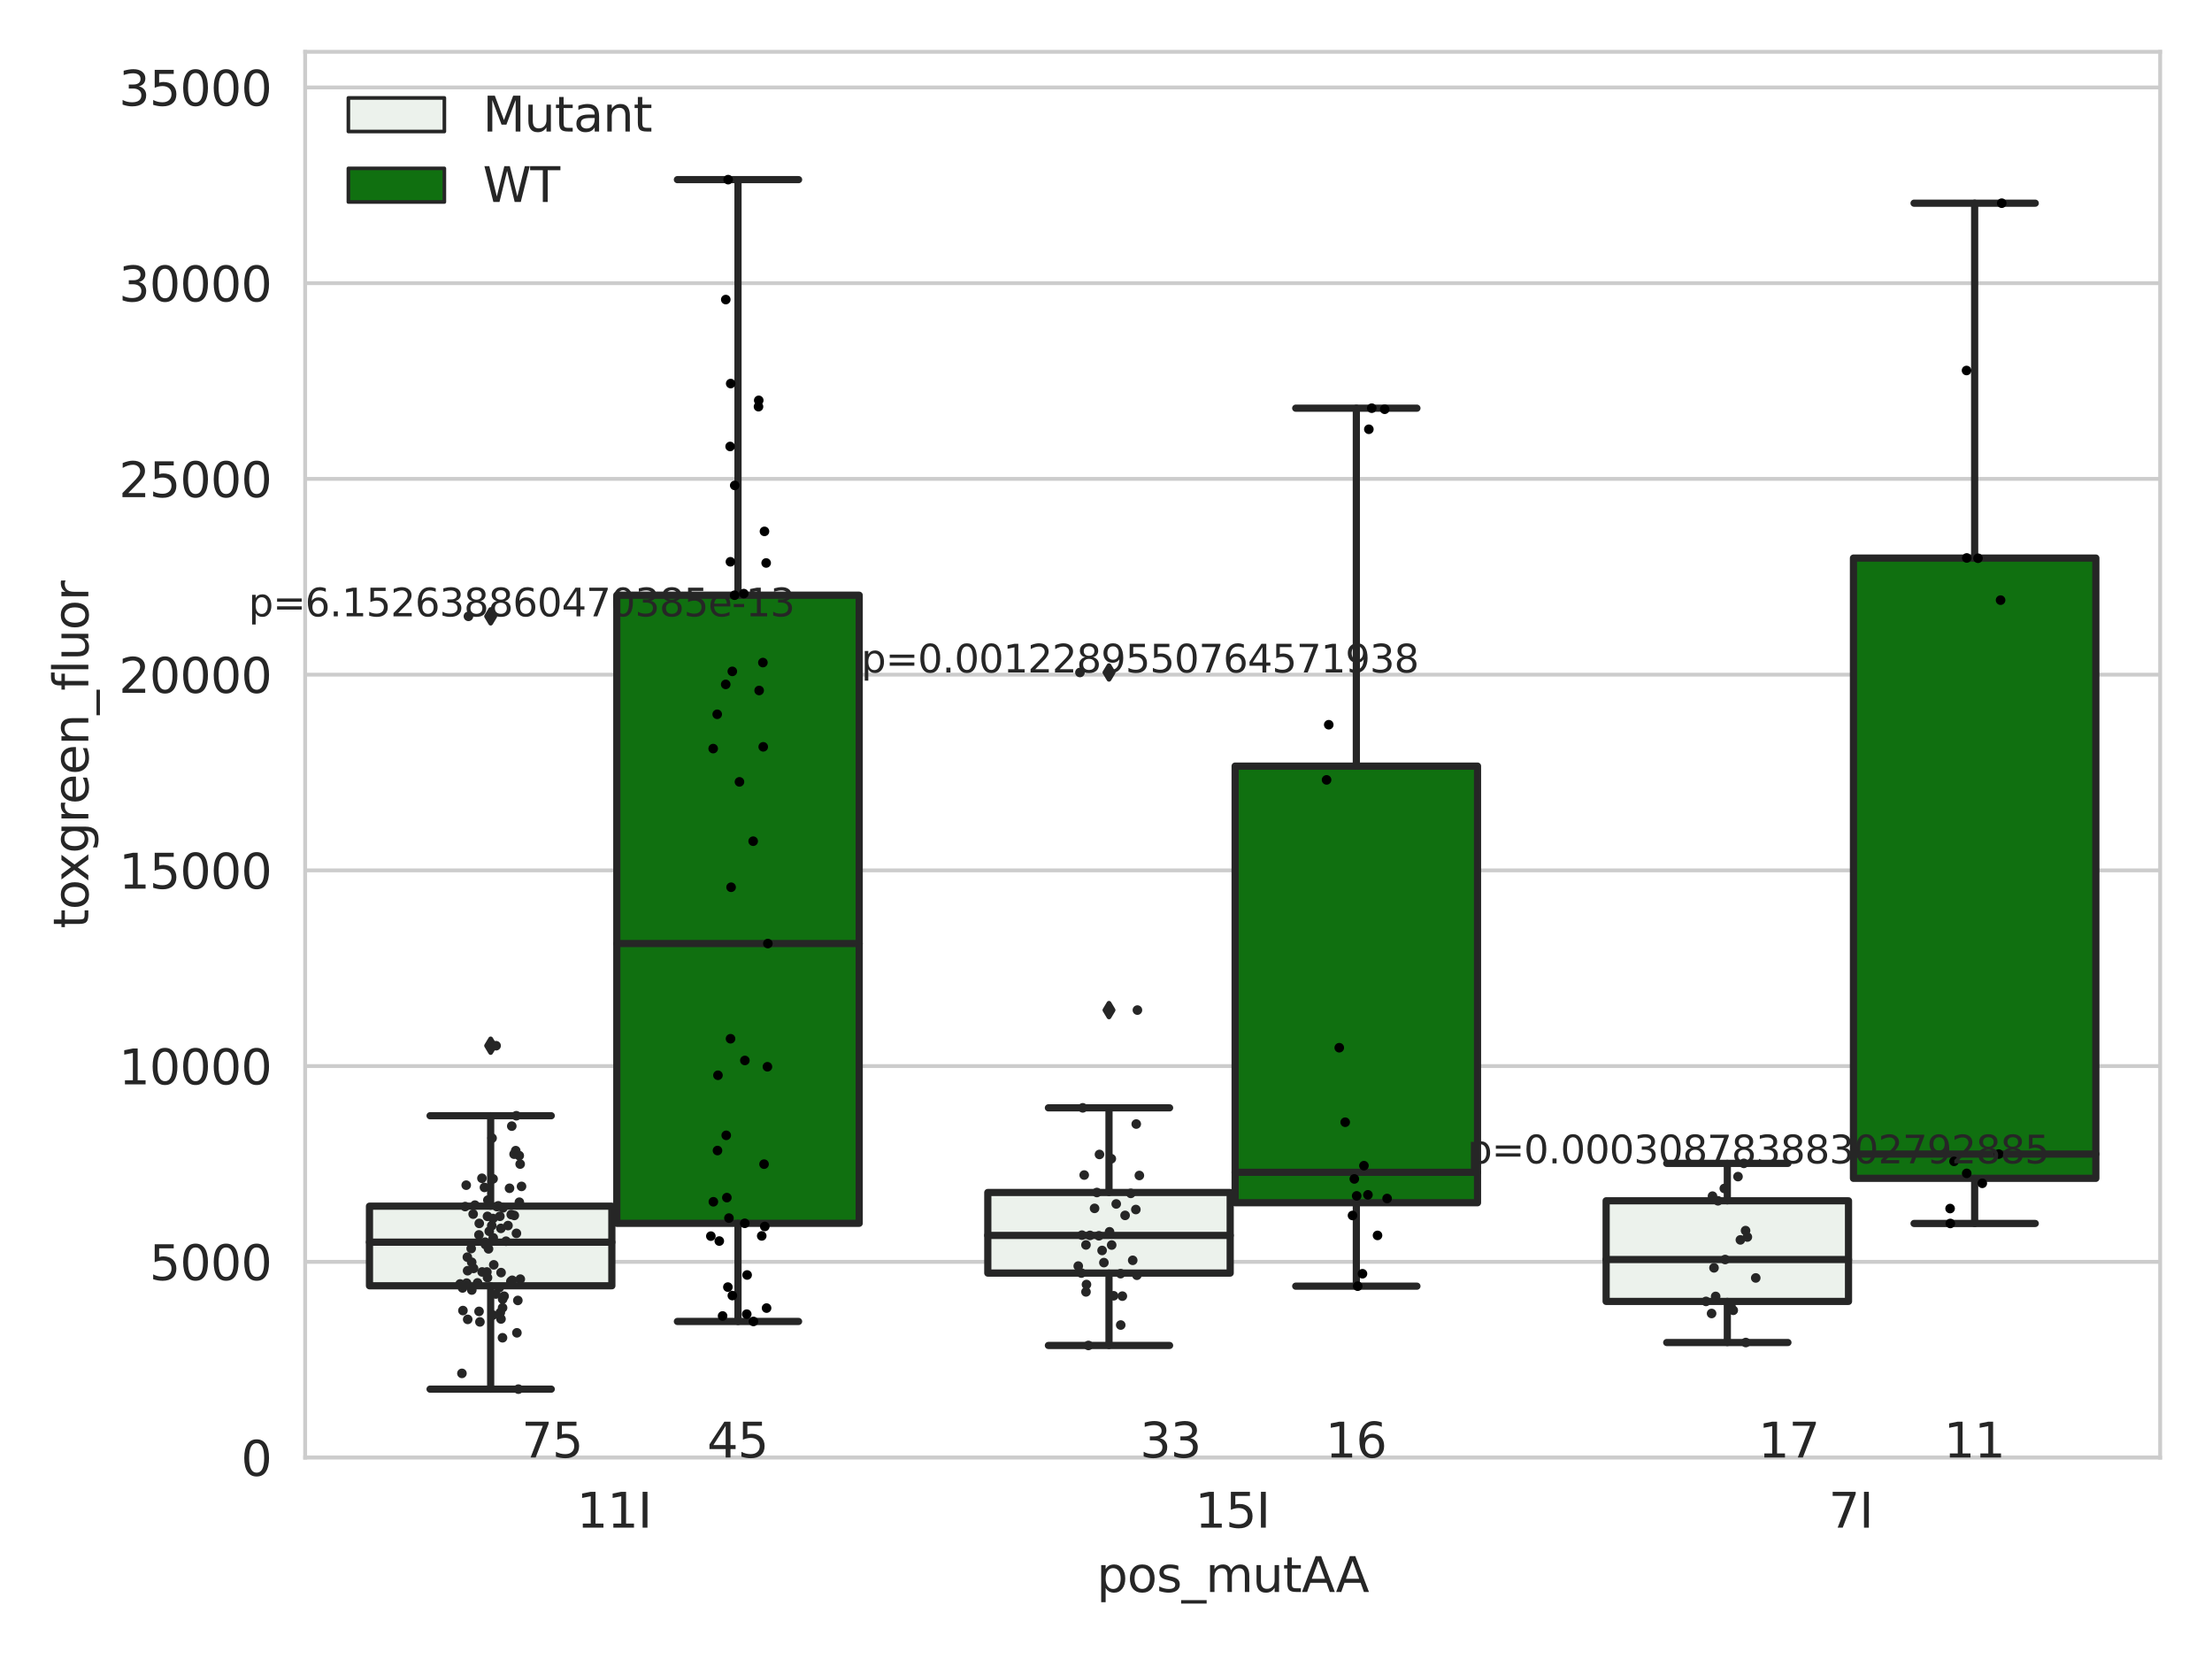 <?xml version="1.0" encoding="utf-8" standalone="no"?>
<!DOCTYPE svg PUBLIC "-//W3C//DTD SVG 1.1//EN"
  "http://www.w3.org/Graphics/SVG/1.1/DTD/svg11.dtd">
<svg xmlns:xlink="http://www.w3.org/1999/xlink" width="460.8pt" height="345.6pt" viewBox="0 0 460.8 345.6" xmlns="http://www.w3.org/2000/svg" version="1.1">
 <defs>
  <style type="text/css">*{stroke-linejoin: round; stroke-linecap: butt}</style>
 </defs>
 <g id="figure_1">
  <g id="patch_1">
   <path d="M 0 345.6 
L 460.8 345.6 
L 460.8 0 
L 0 0 
z
" style="fill: #ffffff"/>
  </g>
  <g id="axes_1">
   <g id="patch_2">
    <path d="M 63.571 303.64 
L 450 303.64 
L 450 10.8 
L 63.571 10.8 
z
" style="fill: #ffffff"/>
   </g>
   <g id="matplotlib.axis_1">
    <g id="xtick_1">
     <g id="text_1">
      <!-- 11I -->
      <g style="fill: #262626" transform="translate(120.139 318.238)scale(0.1 -0.1)">
       <defs>
        <path id="DejaVuSans-31" d="M 794 531 
L 1825 531 
L 1825 4091 
L 703 3866 
L 703 4441 
L 1819 4666 
L 2450 4666 
L 2450 531 
L 3481 531 
L 3481 0 
L 794 0 
L 794 531 
z
" transform="scale(0.016)"/>
        <path id="DejaVuSans-49" d="M 628 4666 
L 1259 4666 
L 1259 0 
L 628 0 
L 628 4666 
z
" transform="scale(0.016)"/>
       </defs>
       <use xlink:href="#DejaVuSans-31"/>
       <use xlink:href="#DejaVuSans-31" x="63.623"/>
       <use xlink:href="#DejaVuSans-49" x="127.246"/>
      </g>
     </g>
    </g>
    <g id="xtick_2">
     <g id="text_2">
      <!-- 15I -->
      <g style="fill: #262626" transform="translate(248.948 318.238)scale(0.1 -0.1)">
       <defs>
        <path id="DejaVuSans-35" d="M 691 4666 
L 3169 4666 
L 3169 4134 
L 1269 4134 
L 1269 2991 
Q 1406 3038 1543 3061 
Q 1681 3084 1819 3084 
Q 2600 3084 3056 2656 
Q 3513 2228 3513 1497 
Q 3513 744 3044 326 
Q 2575 -91 1722 -91 
Q 1428 -91 1123 -41 
Q 819 9 494 109 
L 494 744 
Q 775 591 1075 516 
Q 1375 441 1709 441 
Q 2250 441 2565 725 
Q 2881 1009 2881 1497 
Q 2881 1984 2565 2268 
Q 2250 2553 1709 2553 
Q 1456 2553 1204 2497 
Q 953 2441 691 2322 
L 691 4666 
z
" transform="scale(0.016)"/>
       </defs>
       <use xlink:href="#DejaVuSans-31"/>
       <use xlink:href="#DejaVuSans-35" x="63.623"/>
       <use xlink:href="#DejaVuSans-49" x="127.246"/>
      </g>
     </g>
    </g>
    <g id="xtick_3">
     <g id="text_3">
      <!-- 7I -->
      <g style="fill: #262626" transform="translate(380.939 318.238)scale(0.1 -0.1)">
       <defs>
        <path id="DejaVuSans-37" d="M 525 4666 
L 3525 4666 
L 3525 4397 
L 1831 0 
L 1172 0 
L 2766 4134 
L 525 4134 
L 525 4666 
z
" transform="scale(0.016)"/>
       </defs>
       <use xlink:href="#DejaVuSans-37"/>
       <use xlink:href="#DejaVuSans-49" x="63.623"/>
      </g>
     </g>
    </g>
    <g id="text_4">
     <!-- pos_mutAA -->
     <g style="fill: #262626" transform="translate(228.47 331.638)scale(0.1 -0.1)">
      <defs>
       <path id="DejaVuSans-70" d="M 1159 525 
L 1159 -1331 
L 581 -1331 
L 581 3500 
L 1159 3500 
L 1159 2969 
Q 1341 3281 1617 3432 
Q 1894 3584 2278 3584 
Q 2916 3584 3314 3078 
Q 3713 2572 3713 1747 
Q 3713 922 3314 415 
Q 2916 -91 2278 -91 
Q 1894 -91 1617 61 
Q 1341 213 1159 525 
z
M 3116 1747 
Q 3116 2381 2855 2742 
Q 2594 3103 2138 3103 
Q 1681 3103 1420 2742 
Q 1159 2381 1159 1747 
Q 1159 1113 1420 752 
Q 1681 391 2138 391 
Q 2594 391 2855 752 
Q 3116 1113 3116 1747 
z
" transform="scale(0.016)"/>
       <path id="DejaVuSans-6f" d="M 1959 3097 
Q 1497 3097 1228 2736 
Q 959 2375 959 1747 
Q 959 1119 1226 758 
Q 1494 397 1959 397 
Q 2419 397 2687 759 
Q 2956 1122 2956 1747 
Q 2956 2369 2687 2733 
Q 2419 3097 1959 3097 
z
M 1959 3584 
Q 2709 3584 3137 3096 
Q 3566 2609 3566 1747 
Q 3566 888 3137 398 
Q 2709 -91 1959 -91 
Q 1206 -91 779 398 
Q 353 888 353 1747 
Q 353 2609 779 3096 
Q 1206 3584 1959 3584 
z
" transform="scale(0.016)"/>
       <path id="DejaVuSans-73" d="M 2834 3397 
L 2834 2853 
Q 2591 2978 2328 3040 
Q 2066 3103 1784 3103 
Q 1356 3103 1142 2972 
Q 928 2841 928 2578 
Q 928 2378 1081 2264 
Q 1234 2150 1697 2047 
L 1894 2003 
Q 2506 1872 2764 1633 
Q 3022 1394 3022 966 
Q 3022 478 2636 193 
Q 2250 -91 1575 -91 
Q 1294 -91 989 -36 
Q 684 19 347 128 
L 347 722 
Q 666 556 975 473 
Q 1284 391 1588 391 
Q 1994 391 2212 530 
Q 2431 669 2431 922 
Q 2431 1156 2273 1281 
Q 2116 1406 1581 1522 
L 1381 1569 
Q 847 1681 609 1914 
Q 372 2147 372 2553 
Q 372 3047 722 3315 
Q 1072 3584 1716 3584 
Q 2034 3584 2315 3537 
Q 2597 3491 2834 3397 
z
" transform="scale(0.016)"/>
       <path id="DejaVuSans-5f" d="M 3263 -1063 
L 3263 -1509 
L -63 -1509 
L -63 -1063 
L 3263 -1063 
z
" transform="scale(0.016)"/>
       <path id="DejaVuSans-6d" d="M 3328 2828 
Q 3544 3216 3844 3400 
Q 4144 3584 4550 3584 
Q 5097 3584 5394 3201 
Q 5691 2819 5691 2113 
L 5691 0 
L 5113 0 
L 5113 2094 
Q 5113 2597 4934 2840 
Q 4756 3084 4391 3084 
Q 3944 3084 3684 2787 
Q 3425 2491 3425 1978 
L 3425 0 
L 2847 0 
L 2847 2094 
Q 2847 2600 2669 2842 
Q 2491 3084 2119 3084 
Q 1678 3084 1418 2786 
Q 1159 2488 1159 1978 
L 1159 0 
L 581 0 
L 581 3500 
L 1159 3500 
L 1159 2956 
Q 1356 3278 1631 3431 
Q 1906 3584 2284 3584 
Q 2666 3584 2933 3390 
Q 3200 3197 3328 2828 
z
" transform="scale(0.016)"/>
       <path id="DejaVuSans-75" d="M 544 1381 
L 544 3500 
L 1119 3500 
L 1119 1403 
Q 1119 906 1312 657 
Q 1506 409 1894 409 
Q 2359 409 2629 706 
Q 2900 1003 2900 1516 
L 2900 3500 
L 3475 3500 
L 3475 0 
L 2900 0 
L 2900 538 
Q 2691 219 2414 64 
Q 2138 -91 1772 -91 
Q 1169 -91 856 284 
Q 544 659 544 1381 
z
M 1991 3584 
L 1991 3584 
z
" transform="scale(0.016)"/>
       <path id="DejaVuSans-74" d="M 1172 4494 
L 1172 3500 
L 2356 3500 
L 2356 3053 
L 1172 3053 
L 1172 1153 
Q 1172 725 1289 603 
Q 1406 481 1766 481 
L 2356 481 
L 2356 0 
L 1766 0 
Q 1100 0 847 248 
Q 594 497 594 1153 
L 594 3053 
L 172 3053 
L 172 3500 
L 594 3500 
L 594 4494 
L 1172 4494 
z
" transform="scale(0.016)"/>
       <path id="DejaVuSans-41" d="M 2188 4044 
L 1331 1722 
L 3047 1722 
L 2188 4044 
z
M 1831 4666 
L 2547 4666 
L 4325 0 
L 3669 0 
L 3244 1197 
L 1141 1197 
L 716 0 
L 50 0 
L 1831 4666 
z
" transform="scale(0.016)"/>
      </defs>
      <use xlink:href="#DejaVuSans-70"/>
      <use xlink:href="#DejaVuSans-6f" x="63.477"/>
      <use xlink:href="#DejaVuSans-73" x="124.658"/>
      <use xlink:href="#DejaVuSans-5f" x="176.758"/>
      <use xlink:href="#DejaVuSans-6d" x="226.758"/>
      <use xlink:href="#DejaVuSans-75" x="324.17"/>
      <use xlink:href="#DejaVuSans-74" x="387.549"/>
      <use xlink:href="#DejaVuSans-41" x="426.758"/>
      <use xlink:href="#DejaVuSans-41" x="497.916"/>
     </g>
    </g>
   </g>
   <g id="matplotlib.axis_2">
    <g id="ytick_1">
     <g id="line2d_1">
      <path d="M 63.571 303.64 
L 450 303.64 
" clip-path="url(#p77d398d82b)" style="fill: none; stroke: #cccccc; stroke-width: 0.8; stroke-linecap: round"/>
     </g>
     <g id="text_5">
      <!-- 0 -->
      <g style="fill: #262626" transform="translate(50.209 307.439)scale(0.1 -0.1)">
       <defs>
        <path id="DejaVuSans-30" d="M 2034 4250 
Q 1547 4250 1301 3770 
Q 1056 3291 1056 2328 
Q 1056 1369 1301 889 
Q 1547 409 2034 409 
Q 2525 409 2770 889 
Q 3016 1369 3016 2328 
Q 3016 3291 2770 3770 
Q 2525 4250 2034 4250 
z
M 2034 4750 
Q 2819 4750 3233 4129 
Q 3647 3509 3647 2328 
Q 3647 1150 3233 529 
Q 2819 -91 2034 -91 
Q 1250 -91 836 529 
Q 422 1150 422 2328 
Q 422 3509 836 4129 
Q 1250 4750 2034 4750 
z
" transform="scale(0.016)"/>
       </defs>
       <use xlink:href="#DejaVuSans-30"/>
      </g>
     </g>
    </g>
    <g id="ytick_2">
     <g id="line2d_2">
      <path d="M 63.571 262.865 
L 450 262.865 
" clip-path="url(#p77d398d82b)" style="fill: none; stroke: #cccccc; stroke-width: 0.8; stroke-linecap: round"/>
     </g>
     <g id="text_6">
      <!-- 5000 -->
      <g style="fill: #262626" transform="translate(31.121 266.664)scale(0.1 -0.1)">
       <use xlink:href="#DejaVuSans-35"/>
       <use xlink:href="#DejaVuSans-30" x="63.623"/>
       <use xlink:href="#DejaVuSans-30" x="127.246"/>
       <use xlink:href="#DejaVuSans-30" x="190.869"/>
      </g>
     </g>
    </g>
    <g id="ytick_3">
     <g id="line2d_3">
      <path d="M 63.571 222.09 
L 450 222.09 
" clip-path="url(#p77d398d82b)" style="fill: none; stroke: #cccccc; stroke-width: 0.8; stroke-linecap: round"/>
     </g>
     <g id="text_7">
      <!-- 10000 -->
      <g style="fill: #262626" transform="translate(24.759 225.889)scale(0.1 -0.1)">
       <use xlink:href="#DejaVuSans-31"/>
       <use xlink:href="#DejaVuSans-30" x="63.623"/>
       <use xlink:href="#DejaVuSans-30" x="127.246"/>
       <use xlink:href="#DejaVuSans-30" x="190.869"/>
       <use xlink:href="#DejaVuSans-30" x="254.492"/>
      </g>
     </g>
    </g>
    <g id="ytick_4">
     <g id="line2d_4">
      <path d="M 63.571 181.315 
L 450 181.315 
" clip-path="url(#p77d398d82b)" style="fill: none; stroke: #cccccc; stroke-width: 0.8; stroke-linecap: round"/>
     </g>
     <g id="text_8">
      <!-- 15000 -->
      <g style="fill: #262626" transform="translate(24.759 185.114)scale(0.1 -0.1)">
       <use xlink:href="#DejaVuSans-31"/>
       <use xlink:href="#DejaVuSans-35" x="63.623"/>
       <use xlink:href="#DejaVuSans-30" x="127.246"/>
       <use xlink:href="#DejaVuSans-30" x="190.869"/>
       <use xlink:href="#DejaVuSans-30" x="254.492"/>
      </g>
     </g>
    </g>
    <g id="ytick_5">
     <g id="line2d_5">
      <path d="M 63.571 140.539 
L 450 140.539 
" clip-path="url(#p77d398d82b)" style="fill: none; stroke: #cccccc; stroke-width: 0.8; stroke-linecap: round"/>
     </g>
     <g id="text_9">
      <!-- 20000 -->
      <g style="fill: #262626" transform="translate(24.759 144.339)scale(0.1 -0.1)">
       <defs>
        <path id="DejaVuSans-32" d="M 1228 531 
L 3431 531 
L 3431 0 
L 469 0 
L 469 531 
Q 828 903 1448 1529 
Q 2069 2156 2228 2338 
Q 2531 2678 2651 2914 
Q 2772 3150 2772 3378 
Q 2772 3750 2511 3984 
Q 2250 4219 1831 4219 
Q 1534 4219 1204 4116 
Q 875 4013 500 3803 
L 500 4441 
Q 881 4594 1212 4672 
Q 1544 4750 1819 4750 
Q 2544 4750 2975 4387 
Q 3406 4025 3406 3419 
Q 3406 3131 3298 2873 
Q 3191 2616 2906 2266 
Q 2828 2175 2409 1742 
Q 1991 1309 1228 531 
z
" transform="scale(0.016)"/>
       </defs>
       <use xlink:href="#DejaVuSans-32"/>
       <use xlink:href="#DejaVuSans-30" x="63.623"/>
       <use xlink:href="#DejaVuSans-30" x="127.246"/>
       <use xlink:href="#DejaVuSans-30" x="190.869"/>
       <use xlink:href="#DejaVuSans-30" x="254.492"/>
      </g>
     </g>
    </g>
    <g id="ytick_6">
     <g id="line2d_6">
      <path d="M 63.571 99.764 
L 450 99.764 
" clip-path="url(#p77d398d82b)" style="fill: none; stroke: #cccccc; stroke-width: 0.8; stroke-linecap: round"/>
     </g>
     <g id="text_10">
      <!-- 25000 -->
      <g style="fill: #262626" transform="translate(24.759 103.564)scale(0.1 -0.1)">
       <use xlink:href="#DejaVuSans-32"/>
       <use xlink:href="#DejaVuSans-35" x="63.623"/>
       <use xlink:href="#DejaVuSans-30" x="127.246"/>
       <use xlink:href="#DejaVuSans-30" x="190.869"/>
       <use xlink:href="#DejaVuSans-30" x="254.492"/>
      </g>
     </g>
    </g>
    <g id="ytick_7">
     <g id="line2d_7">
      <path d="M 63.571 58.989 
L 450 58.989 
" clip-path="url(#p77d398d82b)" style="fill: none; stroke: #cccccc; stroke-width: 0.8; stroke-linecap: round"/>
     </g>
     <g id="text_11">
      <!-- 30000 -->
      <g style="fill: #262626" transform="translate(24.759 62.788)scale(0.1 -0.1)">
       <defs>
        <path id="DejaVuSans-33" d="M 2597 2516 
Q 3050 2419 3304 2112 
Q 3559 1806 3559 1356 
Q 3559 666 3084 287 
Q 2609 -91 1734 -91 
Q 1441 -91 1130 -33 
Q 819 25 488 141 
L 488 750 
Q 750 597 1062 519 
Q 1375 441 1716 441 
Q 2309 441 2620 675 
Q 2931 909 2931 1356 
Q 2931 1769 2642 2001 
Q 2353 2234 1838 2234 
L 1294 2234 
L 1294 2753 
L 1863 2753 
Q 2328 2753 2575 2939 
Q 2822 3125 2822 3475 
Q 2822 3834 2567 4026 
Q 2313 4219 1838 4219 
Q 1578 4219 1281 4162 
Q 984 4106 628 3988 
L 628 4550 
Q 988 4650 1302 4700 
Q 1616 4750 1894 4750 
Q 2613 4750 3031 4423 
Q 3450 4097 3450 3541 
Q 3450 3153 3228 2886 
Q 3006 2619 2597 2516 
z
" transform="scale(0.016)"/>
       </defs>
       <use xlink:href="#DejaVuSans-33"/>
       <use xlink:href="#DejaVuSans-30" x="63.623"/>
       <use xlink:href="#DejaVuSans-30" x="127.246"/>
       <use xlink:href="#DejaVuSans-30" x="190.869"/>
       <use xlink:href="#DejaVuSans-30" x="254.492"/>
      </g>
     </g>
    </g>
    <g id="ytick_8">
     <g id="line2d_8">
      <path d="M 63.571 18.214 
L 450 18.214 
" clip-path="url(#p77d398d82b)" style="fill: none; stroke: #cccccc; stroke-width: 0.8; stroke-linecap: round"/>
     </g>
     <g id="text_12">
      <!-- 35000 -->
      <g style="fill: #262626" transform="translate(24.759 22.013)scale(0.1 -0.1)">
       <use xlink:href="#DejaVuSans-33"/>
       <use xlink:href="#DejaVuSans-35" x="63.623"/>
       <use xlink:href="#DejaVuSans-30" x="127.246"/>
       <use xlink:href="#DejaVuSans-30" x="190.869"/>
       <use xlink:href="#DejaVuSans-30" x="254.492"/>
      </g>
     </g>
    </g>
    <g id="text_13">
     <!-- toxgreen_fluor -->
     <g style="fill: #262626" transform="translate(18.401 193.415)rotate(-90)scale(0.1 -0.1)">
      <defs>
       <path id="DejaVuSans-78" d="M 3513 3500 
L 2247 1797 
L 3578 0 
L 2900 0 
L 1881 1375 
L 863 0 
L 184 0 
L 1544 1831 
L 300 3500 
L 978 3500 
L 1906 2253 
L 2834 3500 
L 3513 3500 
z
" transform="scale(0.016)"/>
       <path id="DejaVuSans-67" d="M 2906 1791 
Q 2906 2416 2648 2759 
Q 2391 3103 1925 3103 
Q 1463 3103 1205 2759 
Q 947 2416 947 1791 
Q 947 1169 1205 825 
Q 1463 481 1925 481 
Q 2391 481 2648 825 
Q 2906 1169 2906 1791 
z
M 3481 434 
Q 3481 -459 3084 -895 
Q 2688 -1331 1869 -1331 
Q 1566 -1331 1297 -1286 
Q 1028 -1241 775 -1147 
L 775 -588 
Q 1028 -725 1275 -790 
Q 1522 -856 1778 -856 
Q 2344 -856 2625 -561 
Q 2906 -266 2906 331 
L 2906 616 
Q 2728 306 2450 153 
Q 2172 0 1784 0 
Q 1141 0 747 490 
Q 353 981 353 1791 
Q 353 2603 747 3093 
Q 1141 3584 1784 3584 
Q 2172 3584 2450 3431 
Q 2728 3278 2906 2969 
L 2906 3500 
L 3481 3500 
L 3481 434 
z
" transform="scale(0.016)"/>
       <path id="DejaVuSans-72" d="M 2631 2963 
Q 2534 3019 2420 3045 
Q 2306 3072 2169 3072 
Q 1681 3072 1420 2755 
Q 1159 2438 1159 1844 
L 1159 0 
L 581 0 
L 581 3500 
L 1159 3500 
L 1159 2956 
Q 1341 3275 1631 3429 
Q 1922 3584 2338 3584 
Q 2397 3584 2469 3576 
Q 2541 3569 2628 3553 
L 2631 2963 
z
" transform="scale(0.016)"/>
       <path id="DejaVuSans-65" d="M 3597 1894 
L 3597 1613 
L 953 1613 
Q 991 1019 1311 708 
Q 1631 397 2203 397 
Q 2534 397 2845 478 
Q 3156 559 3463 722 
L 3463 178 
Q 3153 47 2828 -22 
Q 2503 -91 2169 -91 
Q 1331 -91 842 396 
Q 353 884 353 1716 
Q 353 2575 817 3079 
Q 1281 3584 2069 3584 
Q 2775 3584 3186 3129 
Q 3597 2675 3597 1894 
z
M 3022 2063 
Q 3016 2534 2758 2815 
Q 2500 3097 2075 3097 
Q 1594 3097 1305 2825 
Q 1016 2553 972 2059 
L 3022 2063 
z
" transform="scale(0.016)"/>
       <path id="DejaVuSans-6e" d="M 3513 2113 
L 3513 0 
L 2938 0 
L 2938 2094 
Q 2938 2591 2744 2837 
Q 2550 3084 2163 3084 
Q 1697 3084 1428 2787 
Q 1159 2491 1159 1978 
L 1159 0 
L 581 0 
L 581 3500 
L 1159 3500 
L 1159 2956 
Q 1366 3272 1645 3428 
Q 1925 3584 2291 3584 
Q 2894 3584 3203 3211 
Q 3513 2838 3513 2113 
z
" transform="scale(0.016)"/>
       <path id="DejaVuSans-66" d="M 2375 4863 
L 2375 4384 
L 1825 4384 
Q 1516 4384 1395 4259 
Q 1275 4134 1275 3809 
L 1275 3500 
L 2222 3500 
L 2222 3053 
L 1275 3053 
L 1275 0 
L 697 0 
L 697 3053 
L 147 3053 
L 147 3500 
L 697 3500 
L 697 3744 
Q 697 4328 969 4595 
Q 1241 4863 1831 4863 
L 2375 4863 
z
" transform="scale(0.016)"/>
       <path id="DejaVuSans-6c" d="M 603 4863 
L 1178 4863 
L 1178 0 
L 603 0 
L 603 4863 
z
" transform="scale(0.016)"/>
      </defs>
      <use xlink:href="#DejaVuSans-74"/>
      <use xlink:href="#DejaVuSans-6f" x="39.209"/>
      <use xlink:href="#DejaVuSans-78" x="97.266"/>
      <use xlink:href="#DejaVuSans-67" x="156.445"/>
      <use xlink:href="#DejaVuSans-72" x="219.922"/>
      <use xlink:href="#DejaVuSans-65" x="258.785"/>
      <use xlink:href="#DejaVuSans-65" x="320.309"/>
      <use xlink:href="#DejaVuSans-6e" x="381.832"/>
      <use xlink:href="#DejaVuSans-5f" x="445.211"/>
      <use xlink:href="#DejaVuSans-66" x="495.211"/>
      <use xlink:href="#DejaVuSans-6c" x="530.416"/>
      <use xlink:href="#DejaVuSans-75" x="558.199"/>
      <use xlink:href="#DejaVuSans-6f" x="621.578"/>
      <use xlink:href="#DejaVuSans-72" x="682.76"/>
     </g>
    </g>
   </g>
   <g id="patch_3">
    <path d="M 76.967 267.851 
L 127.461 267.851 
L 127.461 251.27 
L 76.967 251.27 
L 76.967 267.851 
z
" clip-path="url(#p77d398d82b)" style="fill: #ecf2ec; stroke: #262626; stroke-width: 1.5; stroke-linejoin: miter"/>
   </g>
   <g id="patch_4">
    <path d="M 128.491 254.837 
L 178.985 254.837 
L 178.985 123.993 
L 128.491 123.993 
L 128.491 254.837 
z
" clip-path="url(#p77d398d82b)" style="fill: #107010; stroke: #262626; stroke-width: 1.5; stroke-linejoin: miter"/>
   </g>
   <g id="patch_5">
    <path d="M 205.777 265.206 
L 256.27 265.206 
L 256.27 248.419 
L 205.777 248.419 
L 205.777 265.206 
z
" clip-path="url(#p77d398d82b)" style="fill: #ecf2ec; stroke: #262626; stroke-width: 1.5; stroke-linejoin: miter"/>
   </g>
   <g id="patch_6">
    <path d="M 257.301 250.556 
L 307.794 250.556 
L 307.794 159.593 
L 257.301 159.593 
L 257.301 250.556 
z
" clip-path="url(#p77d398d82b)" style="fill: #107010; stroke: #262626; stroke-width: 1.5; stroke-linejoin: miter"/>
   </g>
   <g id="patch_7">
    <path d="M 334.587 271.105 
L 385.08 271.105 
L 385.08 250.15 
L 334.587 250.15 
L 334.587 271.105 
z
" clip-path="url(#p77d398d82b)" style="fill: #ecf2ec; stroke: #262626; stroke-width: 1.5; stroke-linejoin: miter"/>
   </g>
   <g id="patch_8">
    <path d="M 386.11 245.47 
L 436.604 245.47 
L 436.604 116.258 
L 386.11 116.258 
L 386.11 245.47 
z
" clip-path="url(#p77d398d82b)" style="fill: #107010; stroke: #262626; stroke-width: 1.5; stroke-linejoin: miter"/>
   </g>
   <g id="patch_9">
    <path d="M 127.976 303.64 
L 127.976 303.64 
L 127.976 303.64 
L 127.976 303.64 
z
" clip-path="url(#p77d398d82b)" style="fill: #ecf2ec; stroke: #262626; stroke-width: 0.75; stroke-linejoin: miter"/>
   </g>
   <g id="patch_10">
    <path d="M 127.976 303.64 
L 127.976 303.64 
L 127.976 303.64 
L 127.976 303.64 
z
" clip-path="url(#p77d398d82b)" style="fill: #107010; stroke: #262626; stroke-width: 0.75; stroke-linejoin: miter"/>
   </g>
   <g id="PathCollection_1"/>
   <g id="PathCollection_2"/>
   <g id="line2d_9">
    <path d="M 102.214 267.851 
L 102.214 289.383 
" clip-path="url(#p77d398d82b)" style="fill: none; stroke: #262626; stroke-width: 1.5; stroke-linecap: round"/>
   </g>
   <g id="line2d_10">
    <path d="M 102.214 251.27 
L 102.214 232.428 
" clip-path="url(#p77d398d82b)" style="fill: none; stroke: #262626; stroke-width: 1.5; stroke-linecap: round"/>
   </g>
   <g id="line2d_11">
    <path d="M 89.591 289.383 
L 114.837 289.383 
" clip-path="url(#p77d398d82b)" style="fill: none; stroke: #262626; stroke-width: 1.5; stroke-linecap: round"/>
   </g>
   <g id="line2d_12">
    <path d="M 89.591 232.428 
L 114.837 232.428 
" clip-path="url(#p77d398d82b)" style="fill: none; stroke: #262626; stroke-width: 1.5; stroke-linecap: round"/>
   </g>
   <g id="line2d_13">
    <defs>
     <path id="m1ad3223ca9" d="M -0 1.414 
L 0.849 0 
L 0 -1.414 
L -0.849 -0 
z
" style="stroke: #262626; stroke-linejoin: miter"/>
    </defs>
    <g clip-path="url(#p77d398d82b)">
     <use xlink:href="#m1ad3223ca9" x="102.214" y="128.394" style="fill: #262626; stroke: #262626; stroke-linejoin: miter"/>
     <use xlink:href="#m1ad3223ca9" x="102.214" y="217.84" style="fill: #262626; stroke: #262626; stroke-linejoin: miter"/>
    </g>
   </g>
   <g id="line2d_14">
    <path d="M 153.738 254.837 
L 153.738 275.282 
" clip-path="url(#p77d398d82b)" style="fill: none; stroke: #262626; stroke-width: 1.5; stroke-linecap: round"/>
   </g>
   <g id="line2d_15">
    <path d="M 153.738 123.993 
L 153.738 37.422 
" clip-path="url(#p77d398d82b)" style="fill: none; stroke: #262626; stroke-width: 1.5; stroke-linecap: round"/>
   </g>
   <g id="line2d_16">
    <path d="M 141.115 275.282 
L 166.361 275.282 
" clip-path="url(#p77d398d82b)" style="fill: none; stroke: #262626; stroke-width: 1.5; stroke-linecap: round"/>
   </g>
   <g id="line2d_17">
    <path d="M 141.115 37.422 
L 166.361 37.422 
" clip-path="url(#p77d398d82b)" style="fill: none; stroke: #262626; stroke-width: 1.5; stroke-linecap: round"/>
   </g>
   <g id="line2d_18"/>
   <g id="line2d_19">
    <path d="M 231.024 265.206 
L 231.024 280.283 
" clip-path="url(#p77d398d82b)" style="fill: none; stroke: #262626; stroke-width: 1.5; stroke-linecap: round"/>
   </g>
   <g id="line2d_20">
    <path d="M 231.024 248.419 
L 231.024 230.784 
" clip-path="url(#p77d398d82b)" style="fill: none; stroke: #262626; stroke-width: 1.5; stroke-linecap: round"/>
   </g>
   <g id="line2d_21">
    <path d="M 218.4 280.283 
L 243.647 280.283 
" clip-path="url(#p77d398d82b)" style="fill: none; stroke: #262626; stroke-width: 1.5; stroke-linecap: round"/>
   </g>
   <g id="line2d_22">
    <path d="M 218.4 230.784 
L 243.647 230.784 
" clip-path="url(#p77d398d82b)" style="fill: none; stroke: #262626; stroke-width: 1.5; stroke-linecap: round"/>
   </g>
   <g id="line2d_23">
    <g clip-path="url(#p77d398d82b)">
     <use xlink:href="#m1ad3223ca9" x="231.024" y="210.421" style="fill: #262626; stroke: #262626; stroke-linejoin: miter"/>
     <use xlink:href="#m1ad3223ca9" x="231.024" y="140.09" style="fill: #262626; stroke: #262626; stroke-linejoin: miter"/>
    </g>
   </g>
   <g id="line2d_24">
    <path d="M 282.548 250.556 
L 282.548 267.932 
" clip-path="url(#p77d398d82b)" style="fill: none; stroke: #262626; stroke-width: 1.5; stroke-linecap: round"/>
   </g>
   <g id="line2d_25">
    <path d="M 282.548 159.593 
L 282.548 85.032 
" clip-path="url(#p77d398d82b)" style="fill: none; stroke: #262626; stroke-width: 1.5; stroke-linecap: round"/>
   </g>
   <g id="line2d_26">
    <path d="M 269.924 267.932 
L 295.171 267.932 
" clip-path="url(#p77d398d82b)" style="fill: none; stroke: #262626; stroke-width: 1.5; stroke-linecap: round"/>
   </g>
   <g id="line2d_27">
    <path d="M 269.924 85.032 
L 295.171 85.032 
" clip-path="url(#p77d398d82b)" style="fill: none; stroke: #262626; stroke-width: 1.5; stroke-linecap: round"/>
   </g>
   <g id="line2d_28"/>
   <g id="line2d_29">
    <path d="M 359.833 271.105 
L 359.833 279.671 
" clip-path="url(#p77d398d82b)" style="fill: none; stroke: #262626; stroke-width: 1.5; stroke-linecap: round"/>
   </g>
   <g id="line2d_30">
    <path d="M 359.833 250.15 
L 359.833 242.35 
" clip-path="url(#p77d398d82b)" style="fill: none; stroke: #262626; stroke-width: 1.5; stroke-linecap: round"/>
   </g>
   <g id="line2d_31">
    <path d="M 347.21 279.671 
L 372.457 279.671 
" clip-path="url(#p77d398d82b)" style="fill: none; stroke: #262626; stroke-width: 1.5; stroke-linecap: round"/>
   </g>
   <g id="line2d_32">
    <path d="M 347.21 242.35 
L 372.457 242.35 
" clip-path="url(#p77d398d82b)" style="fill: none; stroke: #262626; stroke-width: 1.5; stroke-linecap: round"/>
   </g>
   <g id="line2d_33"/>
   <g id="line2d_34">
    <path d="M 411.357 245.47 
L 411.357 254.871 
" clip-path="url(#p77d398d82b)" style="fill: none; stroke: #262626; stroke-width: 1.5; stroke-linecap: round"/>
   </g>
   <g id="line2d_35">
    <path d="M 411.357 116.258 
L 411.357 42.329 
" clip-path="url(#p77d398d82b)" style="fill: none; stroke: #262626; stroke-width: 1.5; stroke-linecap: round"/>
   </g>
   <g id="line2d_36">
    <path d="M 398.734 254.871 
L 423.98 254.871 
" clip-path="url(#p77d398d82b)" style="fill: none; stroke: #262626; stroke-width: 1.5; stroke-linecap: round"/>
   </g>
   <g id="line2d_37">
    <path d="M 398.734 42.329 
L 423.98 42.329 
" clip-path="url(#p77d398d82b)" style="fill: none; stroke: #262626; stroke-width: 1.5; stroke-linecap: round"/>
   </g>
   <g id="line2d_38"/>
   <g id="line2d_39">
    <path d="M 76.967 258.767 
L 127.461 258.767 
" clip-path="url(#p77d398d82b)" style="fill: none; stroke: #262626; stroke-width: 1.5; stroke-linecap: round"/>
   </g>
   <g id="line2d_40">
    <path d="M 128.491 196.56 
L 178.985 196.56 
" clip-path="url(#p77d398d82b)" style="fill: none; stroke: #262626; stroke-width: 1.5; stroke-linecap: round"/>
   </g>
   <g id="line2d_41">
    <path d="M 205.777 257.355 
L 256.27 257.355 
" clip-path="url(#p77d398d82b)" style="fill: none; stroke: #262626; stroke-width: 1.5; stroke-linecap: round"/>
   </g>
   <g id="line2d_42">
    <path d="M 257.301 244.212 
L 307.794 244.212 
" clip-path="url(#p77d398d82b)" style="fill: none; stroke: #262626; stroke-width: 1.5; stroke-linecap: round"/>
   </g>
   <g id="line2d_43">
    <path d="M 334.587 262.381 
L 385.08 262.381 
" clip-path="url(#p77d398d82b)" style="fill: none; stroke: #262626; stroke-width: 1.5; stroke-linecap: round"/>
   </g>
   <g id="line2d_44">
    <path d="M 386.11 240.411 
L 436.604 240.411 
" clip-path="url(#p77d398d82b)" style="fill: none; stroke: #262626; stroke-width: 1.5; stroke-linecap: round"/>
   </g>
   <g id="patch_11">
    <path d="M 63.571 303.64 
L 63.571 10.8 
" style="fill: none; stroke: #cccccc; stroke-width: 0.8; stroke-linejoin: miter; stroke-linecap: square"/>
   </g>
   <g id="patch_12">
    <path d="M 450 303.64 
L 450 10.8 
" style="fill: none; stroke: #cccccc; stroke-width: 0.8; stroke-linejoin: miter; stroke-linecap: square"/>
   </g>
   <g id="patch_13">
    <path d="M 63.571 303.64 
L 450 303.64 
" style="fill: none; stroke: #cccccc; stroke-width: 0.8; stroke-linejoin: miter; stroke-linecap: square"/>
   </g>
   <g id="patch_14">
    <path d="M 63.571 10.8 
L 450 10.8 
" style="fill: none; stroke: #cccccc; stroke-width: 0.8; stroke-linejoin: miter; stroke-linecap: square"/>
   </g>
   <g id="PathCollection_3">
    <defs>
     <path id="C0_0_138f222da9" d="M 0 1 
C 0.265 1 0.52 0.895 0.707 0.707 
C 0.895 0.52 1 0.265 1 -0 
C 1 -0.265 0.895 -0.52 0.707 -0.707 
C 0.52 -0.895 0.265 -1 0 -1 
C -0.265 -1 -0.52 -0.895 -0.707 -0.707 
C -0.895 -0.52 -1 -0.265 -1 0 
C -1 0.265 -0.895 0.52 -0.707 0.707 
C -0.52 0.895 -0.265 1 0 1 
z
"/>
    </defs>
    <g clip-path="url(#p77d398d82b)">
     <use xlink:href="#C0_0_138f222da9" x="108.193" y="250.441" style="fill: #262626"/>
    </g>
    <g clip-path="url(#p77d398d82b)">
     <use xlink:href="#C0_0_138f222da9" x="101.63" y="250.009" style="fill: #262626"/>
    </g>
    <g clip-path="url(#p77d398d82b)">
     <use xlink:href="#C0_0_138f222da9" x="97.583" y="128.394" style="fill: #262626"/>
    </g>
    <g clip-path="url(#p77d398d82b)">
     <use xlink:href="#C0_0_138f222da9" x="101.548" y="253.388" style="fill: #262626"/>
    </g>
    <g clip-path="url(#p77d398d82b)">
     <use xlink:href="#C0_0_138f222da9" x="101.429" y="264.973" style="fill: #262626"/>
    </g>
    <g clip-path="url(#p77d398d82b)">
     <use xlink:href="#C0_0_138f222da9" x="98.285" y="268.74" style="fill: #262626"/>
    </g>
    <g clip-path="url(#p77d398d82b)">
     <use xlink:href="#C0_0_138f222da9" x="98.264" y="262.952" style="fill: #262626"/>
    </g>
    <g clip-path="url(#p77d398d82b)">
     <use xlink:href="#C0_0_138f222da9" x="99.772" y="257.248" style="fill: #262626"/>
    </g>
    <g clip-path="url(#p77d398d82b)">
     <use xlink:href="#C0_0_138f222da9" x="97.43" y="274.853" style="fill: #262626"/>
    </g>
    <g clip-path="url(#p77d398d82b)">
     <use xlink:href="#C0_0_138f222da9" x="108.645" y="247.147" style="fill: #262626"/>
    </g>
    <g clip-path="url(#p77d398d82b)">
     <use xlink:href="#C0_0_138f222da9" x="97.409" y="264.711" style="fill: #262626"/>
    </g>
    <g clip-path="url(#p77d398d82b)">
     <use xlink:href="#C0_0_138f222da9" x="106.142" y="247.538" style="fill: #262626"/>
    </g>
    <g clip-path="url(#p77d398d82b)">
     <use xlink:href="#C0_0_138f222da9" x="100.92" y="247.362" style="fill: #262626"/>
    </g>
    <g clip-path="url(#p77d398d82b)">
     <use xlink:href="#C0_0_138f222da9" x="101.059" y="258.767" style="fill: #262626"/>
    </g>
    <g clip-path="url(#p77d398d82b)">
     <use xlink:href="#C0_0_138f222da9" x="102.717" y="245.576" style="fill: #262626"/>
    </g>
    <g clip-path="url(#p77d398d82b)">
     <use xlink:href="#C0_0_138f222da9" x="107.991" y="289.383" style="fill: #262626"/>
    </g>
    <g clip-path="url(#p77d398d82b)">
     <use xlink:href="#C0_0_138f222da9" x="103.8" y="251.194" style="fill: #262626"/>
    </g>
    <g clip-path="url(#p77d398d82b)">
     <use xlink:href="#C0_0_138f222da9" x="97.361" y="261.885" style="fill: #262626"/>
    </g>
    <g clip-path="url(#p77d398d82b)">
     <use xlink:href="#C0_0_138f222da9" x="104.348" y="255.894" style="fill: #262626"/>
    </g>
    <g clip-path="url(#p77d398d82b)">
     <use xlink:href="#C0_0_138f222da9" x="108.169" y="240.739" style="fill: #262626"/>
    </g>
    <g clip-path="url(#p77d398d82b)">
     <use xlink:href="#C0_0_138f222da9" x="99.485" y="267.246" style="fill: #262626"/>
    </g>
    <g clip-path="url(#p77d398d82b)">
     <use xlink:href="#C0_0_138f222da9" x="101.124" y="259.261" style="fill: #262626"/>
    </g>
    <g clip-path="url(#p77d398d82b)">
     <use xlink:href="#C0_0_138f222da9" x="99.837" y="254.858" style="fill: #262626"/>
    </g>
    <g clip-path="url(#p77d398d82b)">
     <use xlink:href="#C0_0_138f222da9" x="102.51" y="237.097" style="fill: #262626"/>
    </g>
    <g clip-path="url(#p77d398d82b)">
     <use xlink:href="#C0_0_138f222da9" x="102.694" y="253.837" style="fill: #262626"/>
    </g>
    <g clip-path="url(#p77d398d82b)">
     <use xlink:href="#C0_0_138f222da9" x="104.008" y="268.236" style="fill: #262626"/>
    </g>
    <g clip-path="url(#p77d398d82b)">
     <use xlink:href="#C0_0_138f222da9" x="104.383" y="265.108" style="fill: #262626"/>
    </g>
    <g clip-path="url(#p77d398d82b)">
     <use xlink:href="#C0_0_138f222da9" x="107.876" y="270.903" style="fill: #262626"/>
    </g>
    <g clip-path="url(#p77d398d82b)">
     <use xlink:href="#C0_0_138f222da9" x="97.214" y="267.296" style="fill: #262626"/>
    </g>
    <g clip-path="url(#p77d398d82b)">
     <use xlink:href="#C0_0_138f222da9" x="106.422" y="266.939" style="fill: #262626"/>
    </g>
    <g clip-path="url(#p77d398d82b)">
     <use xlink:href="#C0_0_138f222da9" x="96.437" y="273.015" style="fill: #262626"/>
    </g>
    <g clip-path="url(#p77d398d82b)">
     <use xlink:href="#C0_0_138f222da9" x="107.56" y="232.428" style="fill: #262626"/>
    </g>
    <g clip-path="url(#p77d398d82b)">
     <use xlink:href="#C0_0_138f222da9" x="107.096" y="240.434" style="fill: #262626"/>
    </g>
    <g clip-path="url(#p77d398d82b)">
     <use xlink:href="#C0_0_138f222da9" x="104.135" y="253.372" style="fill: #262626"/>
    </g>
    <g clip-path="url(#p77d398d82b)">
     <use xlink:href="#C0_0_138f222da9" x="102.75" y="257.86" style="fill: #262626"/>
    </g>
    <g clip-path="url(#p77d398d82b)">
     <use xlink:href="#C0_0_138f222da9" x="95.846" y="267.467" style="fill: #262626"/>
    </g>
    <g clip-path="url(#p77d398d82b)">
     <use xlink:href="#C0_0_138f222da9" x="99.978" y="275.38" style="fill: #262626"/>
    </g>
    <g clip-path="url(#p77d398d82b)">
     <use xlink:href="#C0_0_138f222da9" x="108.387" y="266.468" style="fill: #262626"/>
    </g>
    <g clip-path="url(#p77d398d82b)">
     <use xlink:href="#C0_0_138f222da9" x="107.581" y="256.931" style="fill: #262626"/>
    </g>
    <g clip-path="url(#p77d398d82b)">
     <use xlink:href="#C0_0_138f222da9" x="96.228" y="286.1" style="fill: #262626"/>
    </g>
    <g clip-path="url(#p77d398d82b)">
     <use xlink:href="#C0_0_138f222da9" x="106.701" y="266.705" style="fill: #262626"/>
    </g>
    <g clip-path="url(#p77d398d82b)">
     <use xlink:href="#C0_0_138f222da9" x="104.773" y="251.614" style="fill: #262626"/>
    </g>
    <g clip-path="url(#p77d398d82b)">
     <use xlink:href="#C0_0_138f222da9" x="96.902" y="251.346" style="fill: #262626"/>
    </g>
    <g clip-path="url(#p77d398d82b)">
     <use xlink:href="#C0_0_138f222da9" x="102.683" y="273.959" style="fill: #262626"/>
    </g>
    <g clip-path="url(#p77d398d82b)">
     <use xlink:href="#C0_0_138f222da9" x="107.435" y="239.701" style="fill: #262626"/>
    </g>
    <g clip-path="url(#p77d398d82b)">
     <use xlink:href="#C0_0_138f222da9" x="96.359" y="268.304" style="fill: #262626"/>
    </g>
    <g clip-path="url(#p77d398d82b)">
     <use xlink:href="#C0_0_138f222da9" x="100.439" y="264.968" style="fill: #262626"/>
    </g>
    <g clip-path="url(#p77d398d82b)">
     <use xlink:href="#C0_0_138f222da9" x="98.158" y="260.098" style="fill: #262626"/>
    </g>
    <g clip-path="url(#p77d398d82b)">
     <use xlink:href="#C0_0_138f222da9" x="99.793" y="273.187" style="fill: #262626"/>
    </g>
    <g clip-path="url(#p77d398d82b)">
     <use xlink:href="#C0_0_138f222da9" x="101.559" y="266.155" style="fill: #262626"/>
    </g>
    <g clip-path="url(#p77d398d82b)">
     <use xlink:href="#C0_0_138f222da9" x="98.567" y="252.92" style="fill: #262626"/>
    </g>
    <g clip-path="url(#p77d398d82b)">
     <use xlink:href="#C0_0_138f222da9" x="108.36" y="242.499" style="fill: #262626"/>
    </g>
    <g clip-path="url(#p77d398d82b)">
     <use xlink:href="#C0_0_138f222da9" x="106.613" y="234.593" style="fill: #262626"/>
    </g>
    <g clip-path="url(#p77d398d82b)">
     <use xlink:href="#C0_0_138f222da9" x="102.44" y="255.317" style="fill: #262626"/>
    </g>
    <g clip-path="url(#p77d398d82b)">
     <use xlink:href="#C0_0_138f222da9" x="104.227" y="273.432" style="fill: #262626"/>
    </g>
    <g clip-path="url(#p77d398d82b)">
     <use xlink:href="#C0_0_138f222da9" x="105.018" y="270.021" style="fill: #262626"/>
    </g>
    <g clip-path="url(#p77d398d82b)">
     <use xlink:href="#C0_0_138f222da9" x="103.345" y="217.84" style="fill: #262626"/>
    </g>
    <g clip-path="url(#p77d398d82b)">
     <use xlink:href="#C0_0_138f222da9" x="98.935" y="251.05" style="fill: #262626"/>
    </g>
    <g clip-path="url(#p77d398d82b)">
     <use xlink:href="#C0_0_138f222da9" x="101.919" y="256.5" style="fill: #262626"/>
    </g>
    <g clip-path="url(#p77d398d82b)">
     <use xlink:href="#C0_0_138f222da9" x="107.142" y="253.2" style="fill: #262626"/>
    </g>
    <g clip-path="url(#p77d398d82b)">
     <use xlink:href="#C0_0_138f222da9" x="103.291" y="269.567" style="fill: #262626"/>
    </g>
    <g clip-path="url(#p77d398d82b)">
     <use xlink:href="#C0_0_138f222da9" x="105.825" y="255.31" style="fill: #262626"/>
    </g>
    <g clip-path="url(#p77d398d82b)">
     <use xlink:href="#C0_0_138f222da9" x="104.366" y="274.769" style="fill: #262626"/>
    </g>
    <g clip-path="url(#p77d398d82b)">
     <use xlink:href="#C0_0_138f222da9" x="107.68" y="277.65" style="fill: #262626"/>
    </g>
    <g clip-path="url(#p77d398d82b)">
     <use xlink:href="#C0_0_138f222da9" x="98.662" y="264.231" style="fill: #262626"/>
    </g>
    <g clip-path="url(#p77d398d82b)">
     <use xlink:href="#C0_0_138f222da9" x="104.681" y="278.681" style="fill: #262626"/>
    </g>
    <g clip-path="url(#p77d398d82b)">
     <use xlink:href="#C0_0_138f222da9" x="100.399" y="245.453" style="fill: #262626"/>
    </g>
    <g clip-path="url(#p77d398d82b)">
     <use xlink:href="#C0_0_138f222da9" x="104.697" y="272.437" style="fill: #262626"/>
    </g>
    <g clip-path="url(#p77d398d82b)">
     <use xlink:href="#C0_0_138f222da9" x="104.712" y="270.636" style="fill: #262626"/>
    </g>
    <g clip-path="url(#p77d398d82b)">
     <use xlink:href="#C0_0_138f222da9" x="105.414" y="258.562" style="fill: #262626"/>
    </g>
    <g clip-path="url(#p77d398d82b)">
     <use xlink:href="#C0_0_138f222da9" x="102.86" y="263.488" style="fill: #262626"/>
    </g>
    <g clip-path="url(#p77d398d82b)">
     <use xlink:href="#C0_0_138f222da9" x="101.77" y="260.163" style="fill: #262626"/>
    </g>
    <g clip-path="url(#p77d398d82b)">
     <use xlink:href="#C0_0_138f222da9" x="97.12" y="246.893" style="fill: #262626"/>
    </g>
    <g clip-path="url(#p77d398d82b)">
     <use xlink:href="#C0_0_138f222da9" x="106.5" y="253.018" style="fill: #262626"/>
    </g>
    <g clip-path="url(#p77d398d82b)">
     <use xlink:href="#C0_0_138f222da9" x="103.514" y="251.352" style="fill: #262626"/>
    </g>
   </g>
   <g id="PathCollection_4">
    <defs>
     <path id="C1_0_8ee69f642b" d="M 0 1 
C 0.265 1 0.52 0.895 0.707 0.707 
C 0.895 0.52 1 0.265 1 -0 
C 1 -0.265 0.895 -0.52 0.707 -0.707 
C 0.52 -0.895 0.265 -1 0 -1 
C -0.265 -1 -0.52 -0.895 -0.707 -0.707 
C -0.895 -0.52 -1 -0.265 -1 0 
C -1 0.265 -0.895 0.52 -0.707 0.707 
C -0.52 0.895 -0.265 1 0 1 
z
"/>
    </defs>
    <g clip-path="url(#p77d398d82b)">
     <use xlink:href="#C1_0_8ee69f642b" x="151.63" y="268.125"/>
    </g>
    <g clip-path="url(#p77d398d82b)">
     <use xlink:href="#C1_0_8ee69f642b" x="149.565" y="223.996"/>
    </g>
    <g clip-path="url(#p77d398d82b)">
     <use xlink:href="#C1_0_8ee69f642b" x="149.467" y="239.68"/>
    </g>
    <g clip-path="url(#p77d398d82b)">
     <use xlink:href="#C1_0_8ee69f642b" x="158.146" y="143.842"/>
    </g>
    <g clip-path="url(#p77d398d82b)">
     <use xlink:href="#C1_0_8ee69f642b" x="159.254" y="110.696"/>
    </g>
    <g clip-path="url(#p77d398d82b)">
     <use xlink:href="#C1_0_8ee69f642b" x="153.059" y="101.121"/>
    </g>
    <g clip-path="url(#p77d398d82b)">
     <use xlink:href="#C1_0_8ee69f642b" x="152.102" y="93.008"/>
    </g>
    <g clip-path="url(#p77d398d82b)">
     <use xlink:href="#C1_0_8ee69f642b" x="148.085" y="257.509"/>
    </g>
    <g clip-path="url(#p77d398d82b)">
     <use xlink:href="#C1_0_8ee69f642b" x="159.319" y="255.492"/>
    </g>
    <g clip-path="url(#p77d398d82b)">
     <use xlink:href="#C1_0_8ee69f642b" x="155.641" y="265.602"/>
    </g>
    <g clip-path="url(#p77d398d82b)">
     <use xlink:href="#C1_0_8ee69f642b" x="158.994" y="155.578"/>
    </g>
    <g clip-path="url(#p77d398d82b)">
     <use xlink:href="#C1_0_8ee69f642b" x="149.409" y="148.797"/>
    </g>
    <g clip-path="url(#p77d398d82b)">
     <use xlink:href="#C1_0_8ee69f642b" x="153.027" y="123.993"/>
    </g>
    <g clip-path="url(#p77d398d82b)">
     <use xlink:href="#C1_0_8ee69f642b" x="152.554" y="139.858"/>
    </g>
    <g clip-path="url(#p77d398d82b)">
     <use xlink:href="#C1_0_8ee69f642b" x="154.943" y="123.66"/>
    </g>
    <g clip-path="url(#p77d398d82b)">
     <use xlink:href="#C1_0_8ee69f642b" x="152.3" y="184.829"/>
    </g>
    <g clip-path="url(#p77d398d82b)">
     <use xlink:href="#C1_0_8ee69f642b" x="155.562" y="273.762"/>
    </g>
    <g clip-path="url(#p77d398d82b)">
     <use xlink:href="#C1_0_8ee69f642b" x="159.605" y="117.279"/>
    </g>
    <g clip-path="url(#p77d398d82b)">
     <use xlink:href="#C1_0_8ee69f642b" x="150.528" y="274.141"/>
    </g>
    <g clip-path="url(#p77d398d82b)">
     <use xlink:href="#C1_0_8ee69f642b" x="156.898" y="175.235"/>
    </g>
    <g clip-path="url(#p77d398d82b)">
     <use xlink:href="#C1_0_8ee69f642b" x="151.686" y="37.422"/>
    </g>
    <g clip-path="url(#p77d398d82b)">
     <use xlink:href="#C1_0_8ee69f642b" x="151.18" y="142.57"/>
    </g>
    <g clip-path="url(#p77d398d82b)">
     <use xlink:href="#C1_0_8ee69f642b" x="155.171" y="220.913"/>
    </g>
    <g clip-path="url(#p77d398d82b)">
     <use xlink:href="#C1_0_8ee69f642b" x="148.568" y="155.948"/>
    </g>
    <g clip-path="url(#p77d398d82b)">
     <use xlink:href="#C1_0_8ee69f642b" x="154.043" y="162.876"/>
    </g>
    <g clip-path="url(#p77d398d82b)">
     <use xlink:href="#C1_0_8ee69f642b" x="158.009" y="84.716"/>
    </g>
    <g clip-path="url(#p77d398d82b)">
     <use xlink:href="#C1_0_8ee69f642b" x="148.608" y="250.352"/>
    </g>
    <g clip-path="url(#p77d398d82b)">
     <use xlink:href="#C1_0_8ee69f642b" x="151.852" y="253.747"/>
    </g>
    <g clip-path="url(#p77d398d82b)">
     <use xlink:href="#C1_0_8ee69f642b" x="159.166" y="242.513"/>
    </g>
    <g clip-path="url(#p77d398d82b)">
     <use xlink:href="#C1_0_8ee69f642b" x="159.96" y="196.56"/>
    </g>
    <g clip-path="url(#p77d398d82b)">
     <use xlink:href="#C1_0_8ee69f642b" x="151.419" y="249.486"/>
    </g>
    <g clip-path="url(#p77d398d82b)">
     <use xlink:href="#C1_0_8ee69f642b" x="158.06" y="83.401"/>
    </g>
    <g clip-path="url(#p77d398d82b)">
     <use xlink:href="#C1_0_8ee69f642b" x="155.153" y="254.837"/>
    </g>
    <g clip-path="url(#p77d398d82b)">
     <use xlink:href="#C1_0_8ee69f642b" x="152.161" y="117.03"/>
    </g>
    <g clip-path="url(#p77d398d82b)">
     <use xlink:href="#C1_0_8ee69f642b" x="159.869" y="222.226"/>
    </g>
    <g clip-path="url(#p77d398d82b)">
     <use xlink:href="#C1_0_8ee69f642b" x="151.193" y="62.406"/>
    </g>
    <g clip-path="url(#p77d398d82b)">
     <use xlink:href="#C1_0_8ee69f642b" x="152.219" y="79.903"/>
    </g>
    <g clip-path="url(#p77d398d82b)">
     <use xlink:href="#C1_0_8ee69f642b" x="156.954" y="275.282"/>
    </g>
    <g clip-path="url(#p77d398d82b)">
     <use xlink:href="#C1_0_8ee69f642b" x="158.682" y="257.462"/>
    </g>
    <g clip-path="url(#p77d398d82b)">
     <use xlink:href="#C1_0_8ee69f642b" x="149.841" y="258.533"/>
    </g>
    <g clip-path="url(#p77d398d82b)">
     <use xlink:href="#C1_0_8ee69f642b" x="159.69" y="272.497"/>
    </g>
    <g clip-path="url(#p77d398d82b)">
     <use xlink:href="#C1_0_8ee69f642b" x="152.562" y="269.891"/>
    </g>
    <g clip-path="url(#p77d398d82b)">
     <use xlink:href="#C1_0_8ee69f642b" x="151.286" y="236.51"/>
    </g>
    <g clip-path="url(#p77d398d82b)">
     <use xlink:href="#C1_0_8ee69f642b" x="158.925" y="138.024"/>
    </g>
    <g clip-path="url(#p77d398d82b)">
     <use xlink:href="#C1_0_8ee69f642b" x="152.181" y="216.391"/>
    </g>
   </g>
   <g id="PathCollection_5">
    <defs>
     <path id="C2_0_c2e9543c4b" d="M 0 1 
C 0.265 1 0.52 0.895 0.707 0.707 
C 0.895 0.52 1 0.265 1 -0 
C 1 -0.265 0.895 -0.52 0.707 -0.707 
C 0.52 -0.895 0.265 -1 0 -1 
C -0.265 -1 -0.52 -0.895 -0.707 -0.707 
C -0.895 -0.52 -1 -0.265 -1 0 
C -1 0.265 -0.895 0.52 -0.707 0.707 
C -0.52 0.895 -0.265 1 0 1 
z
"/>
    </defs>
    <g clip-path="url(#p77d398d82b)">
     <use xlink:href="#C2_0_c2e9543c4b" x="233.444" y="265.327" style="fill: #262626"/>
    </g>
    <g clip-path="url(#p77d398d82b)">
     <use xlink:href="#C2_0_c2e9543c4b" x="236.835" y="265.654" style="fill: #262626"/>
    </g>
    <g clip-path="url(#p77d398d82b)">
     <use xlink:href="#C2_0_c2e9543c4b" x="228.018" y="251.724" style="fill: #262626"/>
    </g>
    <g clip-path="url(#p77d398d82b)">
     <use xlink:href="#C2_0_c2e9543c4b" x="229.588" y="260.496" style="fill: #262626"/>
    </g>
    <g clip-path="url(#p77d398d82b)">
     <use xlink:href="#C2_0_c2e9543c4b" x="229.04" y="240.494" style="fill: #262626"/>
    </g>
    <g clip-path="url(#p77d398d82b)">
     <use xlink:href="#C2_0_c2e9543c4b" x="232.53" y="250.803" style="fill: #262626"/>
    </g>
    <g clip-path="url(#p77d398d82b)">
     <use xlink:href="#C2_0_c2e9543c4b" x="225.552" y="230.784" style="fill: #262626"/>
    </g>
    <g clip-path="url(#p77d398d82b)">
     <use xlink:href="#C2_0_c2e9543c4b" x="231.99" y="269.933" style="fill: #262626"/>
    </g>
    <g clip-path="url(#p77d398d82b)">
     <use xlink:href="#C2_0_c2e9543c4b" x="237.35" y="244.875" style="fill: #262626"/>
    </g>
    <g clip-path="url(#p77d398d82b)">
     <use xlink:href="#C2_0_c2e9543c4b" x="226.738" y="280.283" style="fill: #262626"/>
    </g>
    <g clip-path="url(#p77d398d82b)">
     <use xlink:href="#C2_0_c2e9543c4b" x="234.377" y="253.185" style="fill: #262626"/>
    </g>
    <g clip-path="url(#p77d398d82b)">
     <use xlink:href="#C2_0_c2e9543c4b" x="228.929" y="257.435" style="fill: #262626"/>
    </g>
    <g clip-path="url(#p77d398d82b)">
     <use xlink:href="#C2_0_c2e9543c4b" x="236.944" y="210.421" style="fill: #262626"/>
    </g>
    <g clip-path="url(#p77d398d82b)">
     <use xlink:href="#C2_0_c2e9543c4b" x="229.963" y="263.024" style="fill: #262626"/>
    </g>
    <g clip-path="url(#p77d398d82b)">
     <use xlink:href="#C2_0_c2e9543c4b" x="225.392" y="257.305" style="fill: #262626"/>
    </g>
    <g clip-path="url(#p77d398d82b)">
     <use xlink:href="#C2_0_c2e9543c4b" x="235.565" y="248.601" style="fill: #262626"/>
    </g>
    <g clip-path="url(#p77d398d82b)">
     <use xlink:href="#C2_0_c2e9543c4b" x="227.064" y="257.355" style="fill: #262626"/>
    </g>
    <g clip-path="url(#p77d398d82b)">
     <use xlink:href="#C2_0_c2e9543c4b" x="233.468" y="276.029" style="fill: #262626"/>
    </g>
    <g clip-path="url(#p77d398d82b)">
     <use xlink:href="#C2_0_c2e9543c4b" x="226.333" y="267.587" style="fill: #262626"/>
    </g>
    <g clip-path="url(#p77d398d82b)">
     <use xlink:href="#C2_0_c2e9543c4b" x="233.808" y="270.009" style="fill: #262626"/>
    </g>
    <g clip-path="url(#p77d398d82b)">
     <use xlink:href="#C2_0_c2e9543c4b" x="231.507" y="241.388" style="fill: #262626"/>
    </g>
    <g clip-path="url(#p77d398d82b)">
     <use xlink:href="#C2_0_c2e9543c4b" x="226.229" y="269.124" style="fill: #262626"/>
    </g>
    <g clip-path="url(#p77d398d82b)">
     <use xlink:href="#C2_0_c2e9543c4b" x="226.227" y="259.34" style="fill: #262626"/>
    </g>
    <g clip-path="url(#p77d398d82b)">
     <use xlink:href="#C2_0_c2e9543c4b" x="224.974" y="140.09" style="fill: #262626"/>
    </g>
    <g clip-path="url(#p77d398d82b)">
     <use xlink:href="#C2_0_c2e9543c4b" x="224.621" y="263.745" style="fill: #262626"/>
    </g>
    <g clip-path="url(#p77d398d82b)">
     <use xlink:href="#C2_0_c2e9543c4b" x="225.273" y="265.206" style="fill: #262626"/>
    </g>
    <g clip-path="url(#p77d398d82b)">
     <use xlink:href="#C2_0_c2e9543c4b" x="231.583" y="259.364" style="fill: #262626"/>
    </g>
    <g clip-path="url(#p77d398d82b)">
     <use xlink:href="#C2_0_c2e9543c4b" x="236.701" y="234.157" style="fill: #262626"/>
    </g>
    <g clip-path="url(#p77d398d82b)">
     <use xlink:href="#C2_0_c2e9543c4b" x="231.14" y="256.606" style="fill: #262626"/>
    </g>
    <g clip-path="url(#p77d398d82b)">
     <use xlink:href="#C2_0_c2e9543c4b" x="228.497" y="248.419" style="fill: #262626"/>
    </g>
    <g clip-path="url(#p77d398d82b)">
     <use xlink:href="#C2_0_c2e9543c4b" x="225.861" y="244.783" style="fill: #262626"/>
    </g>
    <g clip-path="url(#p77d398d82b)">
     <use xlink:href="#C2_0_c2e9543c4b" x="235.965" y="262.546" style="fill: #262626"/>
    </g>
    <g clip-path="url(#p77d398d82b)">
     <use xlink:href="#C2_0_c2e9543c4b" x="236.618" y="251.967" style="fill: #262626"/>
    </g>
   </g>
   <g id="PathCollection_6">
    <defs>
     <path id="C3_0_41d44b16df" d="M 0 1 
C 0.265 1 0.52 0.895 0.707 0.707 
C 0.895 0.52 1 0.265 1 -0 
C 1 -0.265 0.895 -0.52 0.707 -0.707 
C 0.52 -0.895 0.265 -1 0 -1 
C -0.265 -1 -0.52 -0.895 -0.707 -0.707 
C -0.895 -0.52 -1 -0.265 -1 0 
C -1 0.265 -0.895 0.52 -0.707 0.707 
C -0.52 0.895 -0.265 1 0 1 
z
"/>
    </defs>
    <g clip-path="url(#p77d398d82b)">
     <use xlink:href="#C3_0_41d44b16df" x="276.802" y="150.976"/>
    </g>
    <g clip-path="url(#p77d398d82b)">
     <use xlink:href="#C3_0_41d44b16df" x="284.966" y="248.907"/>
    </g>
    <g clip-path="url(#p77d398d82b)">
     <use xlink:href="#C3_0_41d44b16df" x="284.135" y="242.831"/>
    </g>
    <g clip-path="url(#p77d398d82b)">
     <use xlink:href="#C3_0_41d44b16df" x="282.13" y="245.593"/>
    </g>
    <g clip-path="url(#p77d398d82b)">
     <use xlink:href="#C3_0_41d44b16df" x="288.961" y="249.672"/>
    </g>
    <g clip-path="url(#p77d398d82b)">
     <use xlink:href="#C3_0_41d44b16df" x="280.23" y="233.779"/>
    </g>
    <g clip-path="url(#p77d398d82b)">
     <use xlink:href="#C3_0_41d44b16df" x="288.456" y="85.256"/>
    </g>
    <g clip-path="url(#p77d398d82b)">
     <use xlink:href="#C3_0_41d44b16df" x="282.621" y="249.125"/>
    </g>
    <g clip-path="url(#p77d398d82b)">
     <use xlink:href="#C3_0_41d44b16df" x="276.349" y="162.465"/>
    </g>
    <g clip-path="url(#p77d398d82b)">
     <use xlink:href="#C3_0_41d44b16df" x="281.754" y="253.207"/>
    </g>
    <g clip-path="url(#p77d398d82b)">
     <use xlink:href="#C3_0_41d44b16df" x="283.829" y="265.343"/>
    </g>
    <g clip-path="url(#p77d398d82b)">
     <use xlink:href="#C3_0_41d44b16df" x="278.993" y="218.26"/>
    </g>
    <g clip-path="url(#p77d398d82b)">
     <use xlink:href="#C3_0_41d44b16df" x="282.831" y="267.932"/>
    </g>
    <g clip-path="url(#p77d398d82b)">
     <use xlink:href="#C3_0_41d44b16df" x="286.964" y="257.357"/>
    </g>
    <g clip-path="url(#p77d398d82b)">
     <use xlink:href="#C3_0_41d44b16df" x="285.156" y="89.425"/>
    </g>
    <g clip-path="url(#p77d398d82b)">
     <use xlink:href="#C3_0_41d44b16df" x="285.761" y="85.032"/>
    </g>
   </g>
   <g id="PathCollection_7">
    <defs>
     <path id="C4_0_20ab7f4261" d="M 0 1 
C 0.265 1 0.52 0.895 0.707 0.707 
C 0.895 0.52 1 0.265 1 -0 
C 1 -0.265 0.895 -0.52 0.707 -0.707 
C 0.52 -0.895 0.265 -1 0 -1 
C -0.265 -1 -0.52 -0.895 -0.707 -0.707 
C -0.895 -0.52 -1 -0.265 -1 0 
C -1 0.265 -0.895 0.52 -0.707 0.707 
C -0.52 0.895 -0.265 1 0 1 
z
"/>
    </defs>
    <g clip-path="url(#p77d398d82b)">
     <use xlink:href="#C4_0_20ab7f4261" x="363.684" y="279.671" style="fill: #262626"/>
    </g>
    <g clip-path="url(#p77d398d82b)">
     <use xlink:href="#C4_0_20ab7f4261" x="362.553" y="258.292" style="fill: #262626"/>
    </g>
    <g clip-path="url(#p77d398d82b)">
     <use xlink:href="#C4_0_20ab7f4261" x="357.402" y="270.068" style="fill: #262626"/>
    </g>
    <g clip-path="url(#p77d398d82b)">
     <use xlink:href="#C4_0_20ab7f4261" x="356.556" y="273.623" style="fill: #262626"/>
    </g>
    <g clip-path="url(#p77d398d82b)">
     <use xlink:href="#C4_0_20ab7f4261" x="361.067" y="272.958" style="fill: #262626"/>
    </g>
    <g clip-path="url(#p77d398d82b)">
     <use xlink:href="#C4_0_20ab7f4261" x="356.746" y="249.179" style="fill: #262626"/>
    </g>
    <g clip-path="url(#p77d398d82b)">
     <use xlink:href="#C4_0_20ab7f4261" x="355.394" y="271.105" style="fill: #262626"/>
    </g>
    <g clip-path="url(#p77d398d82b)">
     <use xlink:href="#C4_0_20ab7f4261" x="357.058" y="264.115" style="fill: #262626"/>
    </g>
    <g clip-path="url(#p77d398d82b)">
     <use xlink:href="#C4_0_20ab7f4261" x="360.577" y="272.071" style="fill: #262626"/>
    </g>
    <g clip-path="url(#p77d398d82b)">
     <use xlink:href="#C4_0_20ab7f4261" x="363.634" y="256.358" style="fill: #262626"/>
    </g>
    <g clip-path="url(#p77d398d82b)">
     <use xlink:href="#C4_0_20ab7f4261" x="357.886" y="250.15" style="fill: #262626"/>
    </g>
    <g clip-path="url(#p77d398d82b)">
     <use xlink:href="#C4_0_20ab7f4261" x="365.755" y="266.217" style="fill: #262626"/>
    </g>
    <g clip-path="url(#p77d398d82b)">
     <use xlink:href="#C4_0_20ab7f4261" x="362.058" y="245.109" style="fill: #262626"/>
    </g>
    <g clip-path="url(#p77d398d82b)">
     <use xlink:href="#C4_0_20ab7f4261" x="364.008" y="257.693" style="fill: #262626"/>
    </g>
    <g clip-path="url(#p77d398d82b)">
     <use xlink:href="#C4_0_20ab7f4261" x="363.269" y="242.35" style="fill: #262626"/>
    </g>
    <g clip-path="url(#p77d398d82b)">
     <use xlink:href="#C4_0_20ab7f4261" x="359.382" y="262.381" style="fill: #262626"/>
    </g>
    <g clip-path="url(#p77d398d82b)">
     <use xlink:href="#C4_0_20ab7f4261" x="359.207" y="247.579" style="fill: #262626"/>
    </g>
   </g>
   <g id="PathCollection_8">
    <defs>
     <path id="C5_0_b529baf5e9" d="M 0 1 
C 0.265 1 0.52 0.895 0.707 0.707 
C 0.895 0.52 1 0.265 1 -0 
C 1 -0.265 0.895 -0.52 0.707 -0.707 
C 0.52 -0.895 0.265 -1 0 -1 
C -0.265 -1 -0.52 -0.895 -0.707 -0.707 
C -0.895 -0.52 -1 -0.265 -1 0 
C -1 0.265 -0.895 0.52 -0.707 0.707 
C -0.52 0.895 -0.265 1 0 1 
z
"/>
    </defs>
    <g clip-path="url(#p77d398d82b)">
     <use xlink:href="#C5_0_b529baf5e9" x="409.702" y="244.435"/>
    </g>
    <g clip-path="url(#p77d398d82b)">
     <use xlink:href="#C5_0_b529baf5e9" x="412.054" y="116.288"/>
    </g>
    <g clip-path="url(#p77d398d82b)">
     <use xlink:href="#C5_0_b529baf5e9" x="409.712" y="116.228"/>
    </g>
    <g clip-path="url(#p77d398d82b)">
     <use xlink:href="#C5_0_b529baf5e9" x="416.373" y="240.411"/>
    </g>
    <g clip-path="url(#p77d398d82b)">
     <use xlink:href="#C5_0_b529baf5e9" x="412.946" y="246.505"/>
    </g>
    <g clip-path="url(#p77d398d82b)">
     <use xlink:href="#C5_0_b529baf5e9" x="416.757" y="125.021"/>
    </g>
    <g clip-path="url(#p77d398d82b)">
     <use xlink:href="#C5_0_b529baf5e9" x="406.289" y="254.871"/>
    </g>
    <g clip-path="url(#p77d398d82b)">
     <use xlink:href="#C5_0_b529baf5e9" x="406.24" y="251.763"/>
    </g>
    <g clip-path="url(#p77d398d82b)">
     <use xlink:href="#C5_0_b529baf5e9" x="416.995" y="42.329"/>
    </g>
    <g clip-path="url(#p77d398d82b)">
     <use xlink:href="#C5_0_b529baf5e9" x="409.666" y="77.183"/>
    </g>
    <g clip-path="url(#p77d398d82b)">
     <use xlink:href="#C5_0_b529baf5e9" x="407.063" y="241.93"/>
    </g>
   </g>
   <g id="text_14">
    <!-- 75 -->
    <g style="fill: #262626" transform="translate(108.655 303.627)scale(0.1 -0.1)">
     <use xlink:href="#DejaVuSans-37"/>
     <use xlink:href="#DejaVuSans-35" x="63.623"/>
    </g>
   </g>
   <g id="text_15">
    <!-- p=6.152638860470385e-13 -->
    <g style="fill: #262626" transform="translate(51.778 128.394)scale(0.08 -0.08)">
     <defs>
      <path id="DejaVuSans-3d" d="M 678 2906 
L 4684 2906 
L 4684 2381 
L 678 2381 
L 678 2906 
z
M 678 1631 
L 4684 1631 
L 4684 1100 
L 678 1100 
L 678 1631 
z
" transform="scale(0.016)"/>
      <path id="DejaVuSans-36" d="M 2113 2584 
Q 1688 2584 1439 2293 
Q 1191 2003 1191 1497 
Q 1191 994 1439 701 
Q 1688 409 2113 409 
Q 2538 409 2786 701 
Q 3034 994 3034 1497 
Q 3034 2003 2786 2293 
Q 2538 2584 2113 2584 
z
M 3366 4563 
L 3366 3988 
Q 3128 4100 2886 4159 
Q 2644 4219 2406 4219 
Q 1781 4219 1451 3797 
Q 1122 3375 1075 2522 
Q 1259 2794 1537 2939 
Q 1816 3084 2150 3084 
Q 2853 3084 3261 2657 
Q 3669 2231 3669 1497 
Q 3669 778 3244 343 
Q 2819 -91 2113 -91 
Q 1303 -91 875 529 
Q 447 1150 447 2328 
Q 447 3434 972 4092 
Q 1497 4750 2381 4750 
Q 2619 4750 2861 4703 
Q 3103 4656 3366 4563 
z
" transform="scale(0.016)"/>
      <path id="DejaVuSans-2e" d="M 684 794 
L 1344 794 
L 1344 0 
L 684 0 
L 684 794 
z
" transform="scale(0.016)"/>
      <path id="DejaVuSans-38" d="M 2034 2216 
Q 1584 2216 1326 1975 
Q 1069 1734 1069 1313 
Q 1069 891 1326 650 
Q 1584 409 2034 409 
Q 2484 409 2743 651 
Q 3003 894 3003 1313 
Q 3003 1734 2745 1975 
Q 2488 2216 2034 2216 
z
M 1403 2484 
Q 997 2584 770 2862 
Q 544 3141 544 3541 
Q 544 4100 942 4425 
Q 1341 4750 2034 4750 
Q 2731 4750 3128 4425 
Q 3525 4100 3525 3541 
Q 3525 3141 3298 2862 
Q 3072 2584 2669 2484 
Q 3125 2378 3379 2068 
Q 3634 1759 3634 1313 
Q 3634 634 3220 271 
Q 2806 -91 2034 -91 
Q 1263 -91 848 271 
Q 434 634 434 1313 
Q 434 1759 690 2068 
Q 947 2378 1403 2484 
z
M 1172 3481 
Q 1172 3119 1398 2916 
Q 1625 2713 2034 2713 
Q 2441 2713 2670 2916 
Q 2900 3119 2900 3481 
Q 2900 3844 2670 4047 
Q 2441 4250 2034 4250 
Q 1625 4250 1398 4047 
Q 1172 3844 1172 3481 
z
" transform="scale(0.016)"/>
      <path id="DejaVuSans-34" d="M 2419 4116 
L 825 1625 
L 2419 1625 
L 2419 4116 
z
M 2253 4666 
L 3047 4666 
L 3047 1625 
L 3713 1625 
L 3713 1100 
L 3047 1100 
L 3047 0 
L 2419 0 
L 2419 1100 
L 313 1100 
L 313 1709 
L 2253 4666 
z
" transform="scale(0.016)"/>
      <path id="DejaVuSans-2d" d="M 313 2009 
L 1997 2009 
L 1997 1497 
L 313 1497 
L 313 2009 
z
" transform="scale(0.016)"/>
     </defs>
     <use xlink:href="#DejaVuSans-70"/>
     <use xlink:href="#DejaVuSans-3d" x="63.477"/>
     <use xlink:href="#DejaVuSans-36" x="147.266"/>
     <use xlink:href="#DejaVuSans-2e" x="210.889"/>
     <use xlink:href="#DejaVuSans-31" x="242.676"/>
     <use xlink:href="#DejaVuSans-35" x="306.299"/>
     <use xlink:href="#DejaVuSans-32" x="369.922"/>
     <use xlink:href="#DejaVuSans-36" x="433.545"/>
     <use xlink:href="#DejaVuSans-33" x="497.168"/>
     <use xlink:href="#DejaVuSans-38" x="560.791"/>
     <use xlink:href="#DejaVuSans-38" x="624.414"/>
     <use xlink:href="#DejaVuSans-36" x="688.037"/>
     <use xlink:href="#DejaVuSans-30" x="751.66"/>
     <use xlink:href="#DejaVuSans-34" x="815.283"/>
     <use xlink:href="#DejaVuSans-37" x="878.906"/>
     <use xlink:href="#DejaVuSans-30" x="942.529"/>
     <use xlink:href="#DejaVuSans-33" x="1006.152"/>
     <use xlink:href="#DejaVuSans-38" x="1069.775"/>
     <use xlink:href="#DejaVuSans-35" x="1133.398"/>
     <use xlink:href="#DejaVuSans-65" x="1197.021"/>
     <use xlink:href="#DejaVuSans-2d" x="1258.545"/>
     <use xlink:href="#DejaVuSans-31" x="1294.629"/>
     <use xlink:href="#DejaVuSans-33" x="1358.252"/>
    </g>
   </g>
   <g id="text_16">
    <!-- 45 -->
    <g style="fill: #262626" transform="translate(147.297 303.627)scale(0.1 -0.1)">
     <use xlink:href="#DejaVuSans-34"/>
     <use xlink:href="#DejaVuSans-35" x="63.623"/>
    </g>
   </g>
   <g id="text_17">
    <!-- 33 -->
    <g style="fill: #262626" transform="translate(237.464 303.627)scale(0.1 -0.1)">
     <use xlink:href="#DejaVuSans-33"/>
     <use xlink:href="#DejaVuSans-33" x="63.623"/>
    </g>
   </g>
   <g id="text_18">
    <!-- p=0.0012289550764571938 -->
    <g style="fill: #262626" transform="translate(179.402 140.089)scale(0.08 -0.08)">
     <defs>
      <path id="DejaVuSans-39" d="M 703 97 
L 703 672 
Q 941 559 1184 500 
Q 1428 441 1663 441 
Q 2288 441 2617 861 
Q 2947 1281 2994 2138 
Q 2813 1869 2534 1725 
Q 2256 1581 1919 1581 
Q 1219 1581 811 2004 
Q 403 2428 403 3163 
Q 403 3881 828 4315 
Q 1253 4750 1959 4750 
Q 2769 4750 3195 4129 
Q 3622 3509 3622 2328 
Q 3622 1225 3098 567 
Q 2575 -91 1691 -91 
Q 1453 -91 1209 -44 
Q 966 3 703 97 
z
M 1959 2075 
Q 2384 2075 2632 2365 
Q 2881 2656 2881 3163 
Q 2881 3666 2632 3958 
Q 2384 4250 1959 4250 
Q 1534 4250 1286 3958 
Q 1038 3666 1038 3163 
Q 1038 2656 1286 2365 
Q 1534 2075 1959 2075 
z
" transform="scale(0.016)"/>
     </defs>
     <use xlink:href="#DejaVuSans-70"/>
     <use xlink:href="#DejaVuSans-3d" x="63.477"/>
     <use xlink:href="#DejaVuSans-30" x="147.266"/>
     <use xlink:href="#DejaVuSans-2e" x="210.889"/>
     <use xlink:href="#DejaVuSans-30" x="242.676"/>
     <use xlink:href="#DejaVuSans-30" x="306.299"/>
     <use xlink:href="#DejaVuSans-31" x="369.922"/>
     <use xlink:href="#DejaVuSans-32" x="433.545"/>
     <use xlink:href="#DejaVuSans-32" x="497.168"/>
     <use xlink:href="#DejaVuSans-38" x="560.791"/>
     <use xlink:href="#DejaVuSans-39" x="624.414"/>
     <use xlink:href="#DejaVuSans-35" x="688.037"/>
     <use xlink:href="#DejaVuSans-35" x="751.66"/>
     <use xlink:href="#DejaVuSans-30" x="815.283"/>
     <use xlink:href="#DejaVuSans-37" x="878.906"/>
     <use xlink:href="#DejaVuSans-36" x="942.529"/>
     <use xlink:href="#DejaVuSans-34" x="1006.152"/>
     <use xlink:href="#DejaVuSans-35" x="1069.775"/>
     <use xlink:href="#DejaVuSans-37" x="1133.398"/>
     <use xlink:href="#DejaVuSans-31" x="1197.021"/>
     <use xlink:href="#DejaVuSans-39" x="1260.645"/>
     <use xlink:href="#DejaVuSans-33" x="1324.268"/>
     <use xlink:href="#DejaVuSans-38" x="1387.891"/>
    </g>
   </g>
   <g id="text_19">
    <!-- 16 -->
    <g style="fill: #262626" transform="translate(276.107 303.627)scale(0.1 -0.1)">
     <use xlink:href="#DejaVuSans-31"/>
     <use xlink:href="#DejaVuSans-36" x="63.623"/>
    </g>
   </g>
   <g id="text_20">
    <!-- 17 -->
    <g style="fill: #262626" transform="translate(366.274 303.627)scale(0.1 -0.1)">
     <use xlink:href="#DejaVuSans-31"/>
     <use xlink:href="#DejaVuSans-37" x="63.623"/>
    </g>
   </g>
   <g id="text_21">
    <!-- p=0.00030878388302792885 -->
    <g style="fill: #262626" transform="translate(305.666 242.35)scale(0.08 -0.08)">
     <use xlink:href="#DejaVuSans-70"/>
     <use xlink:href="#DejaVuSans-3d" x="63.477"/>
     <use xlink:href="#DejaVuSans-30" x="147.266"/>
     <use xlink:href="#DejaVuSans-2e" x="210.889"/>
     <use xlink:href="#DejaVuSans-30" x="242.676"/>
     <use xlink:href="#DejaVuSans-30" x="306.299"/>
     <use xlink:href="#DejaVuSans-30" x="369.922"/>
     <use xlink:href="#DejaVuSans-33" x="433.545"/>
     <use xlink:href="#DejaVuSans-30" x="497.168"/>
     <use xlink:href="#DejaVuSans-38" x="560.791"/>
     <use xlink:href="#DejaVuSans-37" x="624.414"/>
     <use xlink:href="#DejaVuSans-38" x="688.037"/>
     <use xlink:href="#DejaVuSans-33" x="751.66"/>
     <use xlink:href="#DejaVuSans-38" x="815.283"/>
     <use xlink:href="#DejaVuSans-38" x="878.906"/>
     <use xlink:href="#DejaVuSans-33" x="942.529"/>
     <use xlink:href="#DejaVuSans-30" x="1006.152"/>
     <use xlink:href="#DejaVuSans-32" x="1069.775"/>
     <use xlink:href="#DejaVuSans-37" x="1133.398"/>
     <use xlink:href="#DejaVuSans-39" x="1197.021"/>
     <use xlink:href="#DejaVuSans-32" x="1260.645"/>
     <use xlink:href="#DejaVuSans-38" x="1324.268"/>
     <use xlink:href="#DejaVuSans-38" x="1387.891"/>
     <use xlink:href="#DejaVuSans-35" x="1451.514"/>
    </g>
   </g>
   <g id="text_22">
    <!-- 11 -->
    <g style="fill: #262626" transform="translate(404.917 303.627)scale(0.1 -0.1)">
     <use xlink:href="#DejaVuSans-31"/>
     <use xlink:href="#DejaVuSans-31" x="63.623"/>
    </g>
   </g>
   <g id="legend_1">
    <g id="patch_15">
     <path d="M 72.571 27.398 
L 92.571 27.398 
L 92.571 20.398 
L 72.571 20.398 
z
" style="fill: #ecf2ec; stroke: #262626; stroke-width: 0.75; stroke-linejoin: miter"/>
    </g>
    <g id="text_23">
     <!-- Mutant -->
     <g style="fill: #262626" transform="translate(100.571 27.398)scale(0.1 -0.1)">
      <defs>
       <path id="DejaVuSans-4d" d="M 628 4666 
L 1569 4666 
L 2759 1491 
L 3956 4666 
L 4897 4666 
L 4897 0 
L 4281 0 
L 4281 4097 
L 3078 897 
L 2444 897 
L 1241 4097 
L 1241 0 
L 628 0 
L 628 4666 
z
" transform="scale(0.016)"/>
       <path id="DejaVuSans-61" d="M 2194 1759 
Q 1497 1759 1228 1600 
Q 959 1441 959 1056 
Q 959 750 1161 570 
Q 1363 391 1709 391 
Q 2188 391 2477 730 
Q 2766 1069 2766 1631 
L 2766 1759 
L 2194 1759 
z
M 3341 1997 
L 3341 0 
L 2766 0 
L 2766 531 
Q 2569 213 2275 61 
Q 1981 -91 1556 -91 
Q 1019 -91 701 211 
Q 384 513 384 1019 
Q 384 1609 779 1909 
Q 1175 2209 1959 2209 
L 2766 2209 
L 2766 2266 
Q 2766 2663 2505 2880 
Q 2244 3097 1772 3097 
Q 1472 3097 1187 3025 
Q 903 2953 641 2809 
L 641 3341 
Q 956 3463 1253 3523 
Q 1550 3584 1831 3584 
Q 2591 3584 2966 3190 
Q 3341 2797 3341 1997 
z
" transform="scale(0.016)"/>
      </defs>
      <use xlink:href="#DejaVuSans-4d"/>
      <use xlink:href="#DejaVuSans-75" x="86.279"/>
      <use xlink:href="#DejaVuSans-74" x="149.658"/>
      <use xlink:href="#DejaVuSans-61" x="188.867"/>
      <use xlink:href="#DejaVuSans-6e" x="250.146"/>
      <use xlink:href="#DejaVuSans-74" x="313.525"/>
     </g>
    </g>
    <g id="patch_16">
     <path d="M 72.571 42.077 
L 92.571 42.077 
L 92.571 35.077 
L 72.571 35.077 
z
" style="fill: #107010; stroke: #262626; stroke-width: 0.75; stroke-linejoin: miter"/>
    </g>
    <g id="text_24">
     <!-- WT -->
     <g style="fill: #262626" transform="translate(100.571 42.077)scale(0.1 -0.1)">
      <defs>
       <path id="DejaVuSans-57" d="M 213 4666 
L 850 4666 
L 1831 722 
L 2809 4666 
L 3519 4666 
L 4500 722 
L 5478 4666 
L 6119 4666 
L 4947 0 
L 4153 0 
L 3169 4050 
L 2175 0 
L 1381 0 
L 213 4666 
z
" transform="scale(0.016)"/>
       <path id="DejaVuSans-54" d="M -19 4666 
L 3928 4666 
L 3928 4134 
L 2272 4134 
L 2272 0 
L 1638 0 
L 1638 4134 
L -19 4134 
L -19 4666 
z
" transform="scale(0.016)"/>
      </defs>
      <use xlink:href="#DejaVuSans-57"/>
      <use xlink:href="#DejaVuSans-54" x="98.877"/>
     </g>
    </g>
   </g>
  </g>
 </g>
 <defs>
  <clipPath id="p77d398d82b">
   <rect x="63.571" y="10.8" width="386.429" height="292.84"/>
  </clipPath>
 </defs>
</svg>
